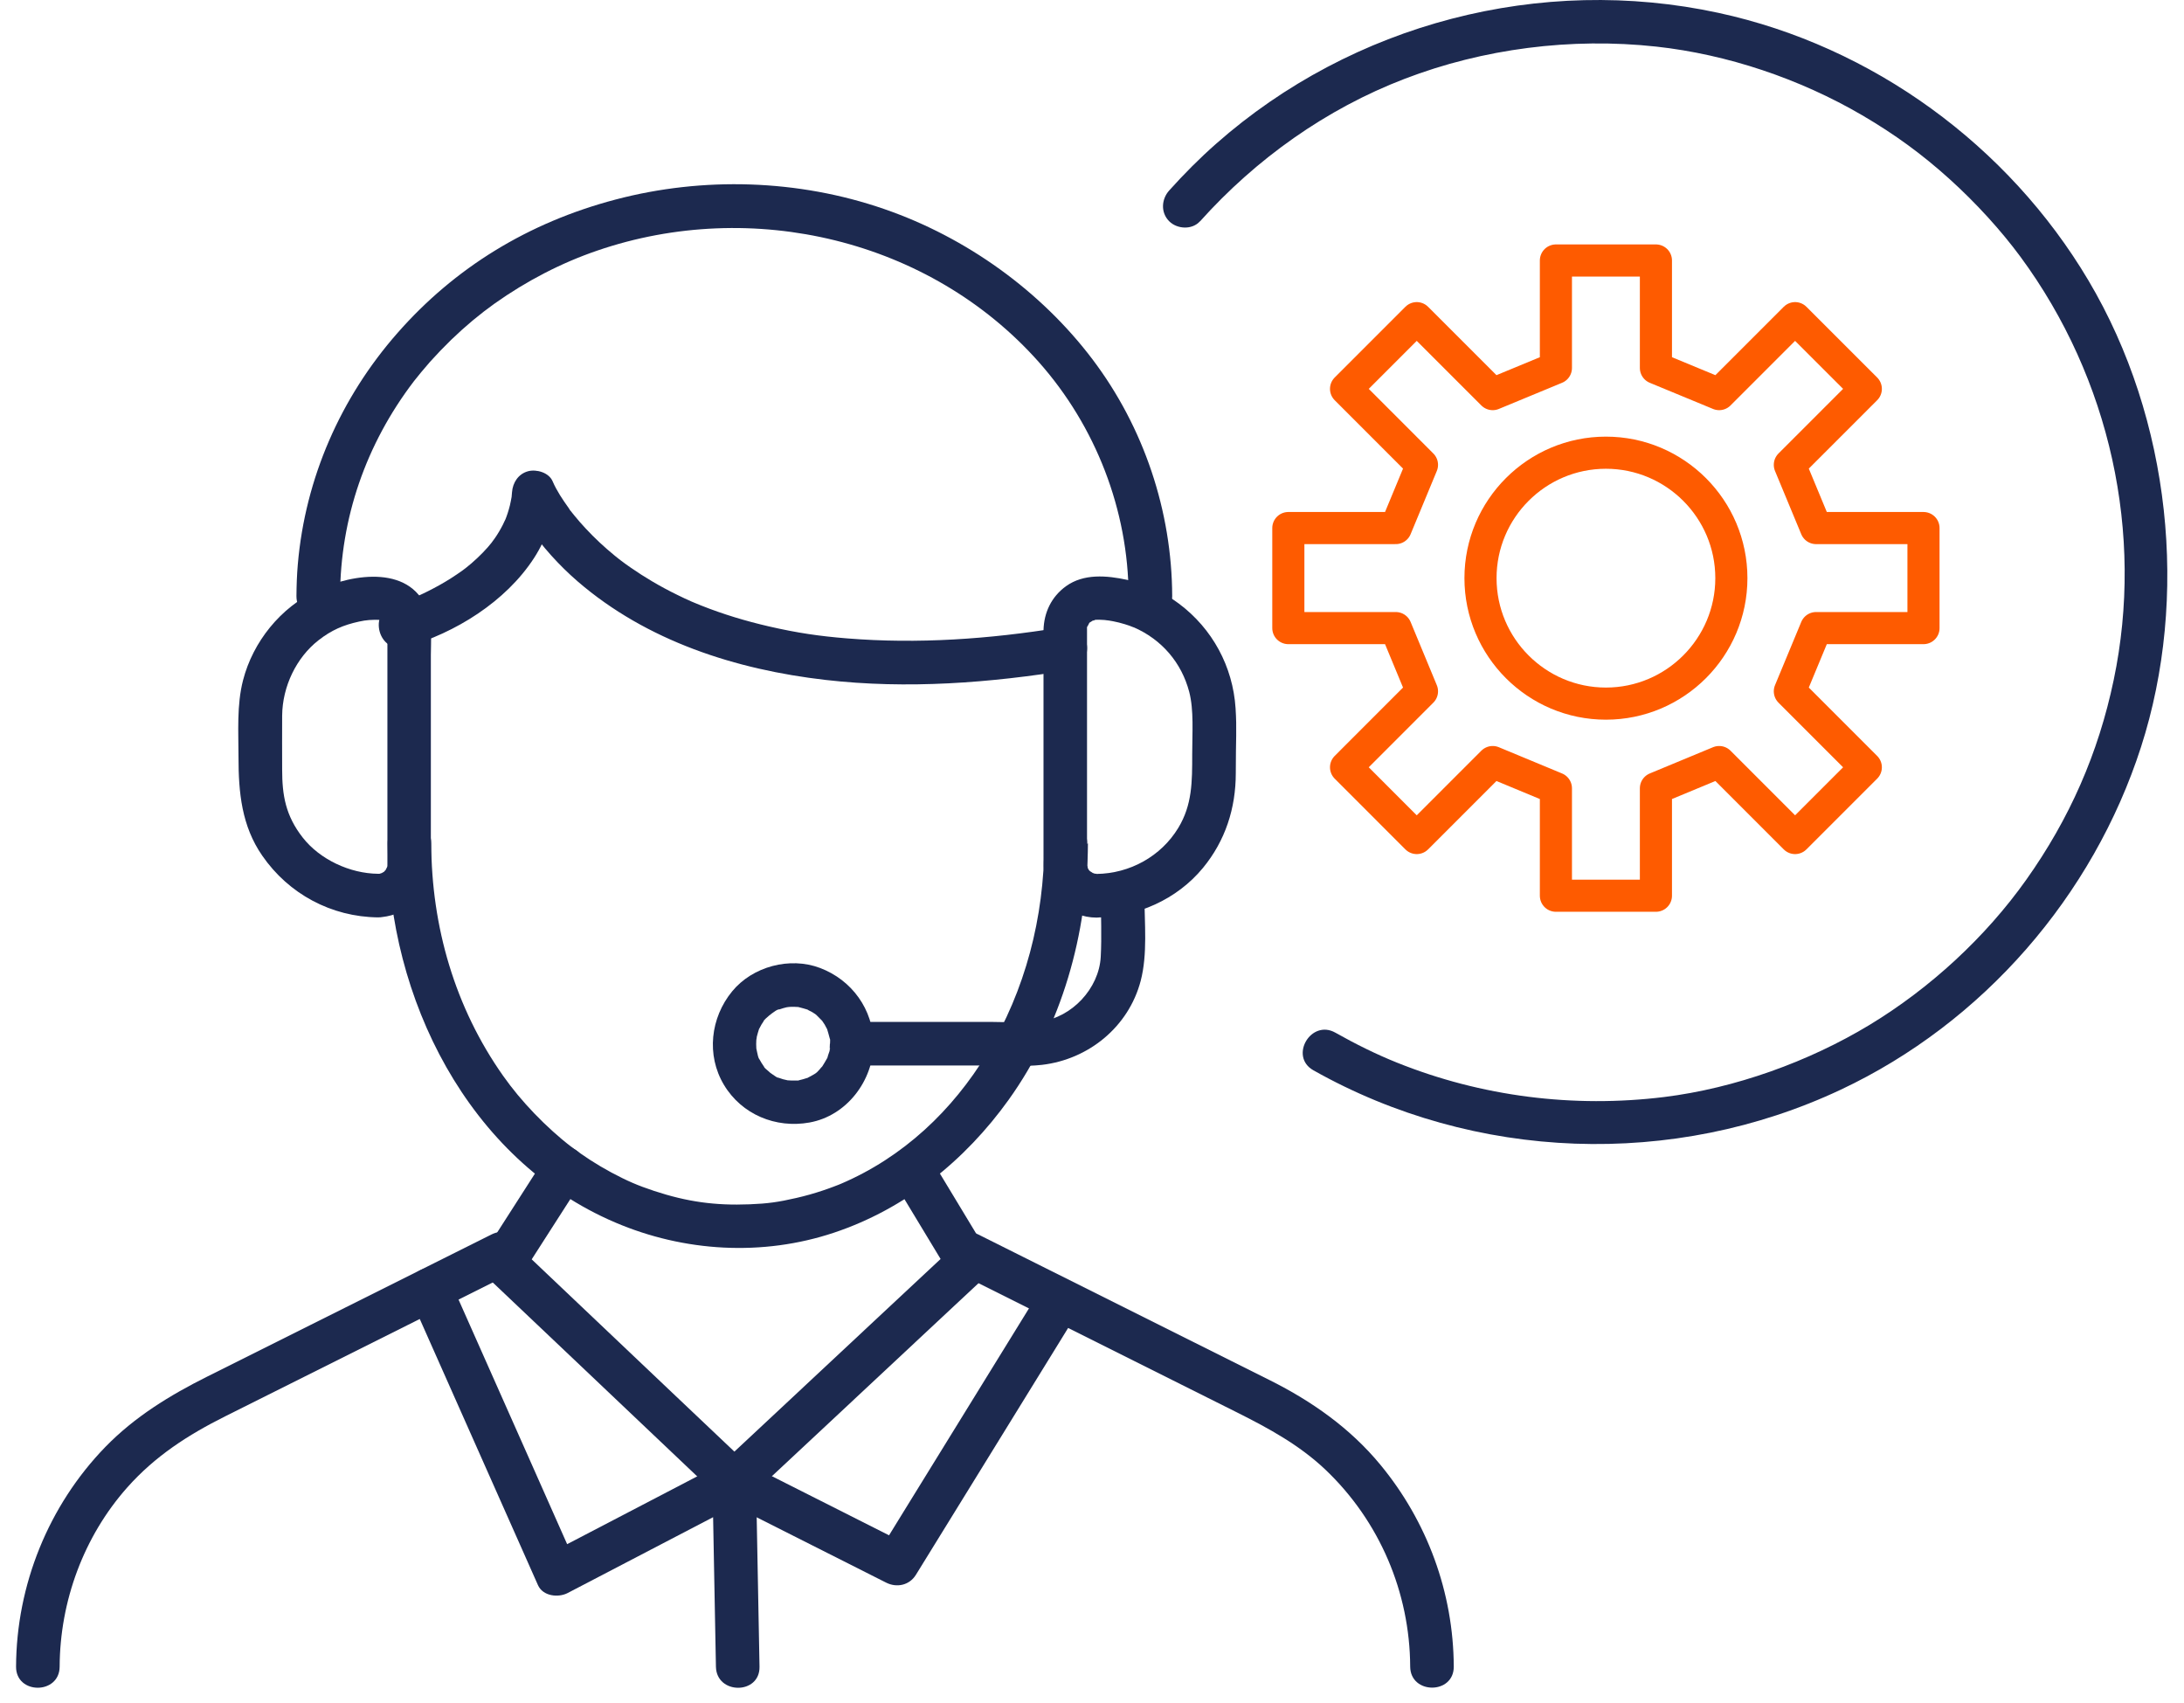 <svg width="68" height="53" viewBox="0 0 68 53" fill="none" xmlns="http://www.w3.org/2000/svg">
<path d="M12.07 26.249C12.084 31.055 14.567 36.094 19.149 38.052C21.302 38.973 23.743 39.115 25.97 38.371C28.191 37.629 30.05 36.125 31.405 34.235C33.058 31.928 33.864 29.071 33.873 26.249L33.194 26.927C34.067 26.927 34.069 25.57 33.194 25.57C32.825 25.57 32.516 25.88 32.516 26.249C32.509 28.556 31.927 30.826 30.731 32.796C29.655 34.569 28.121 36.024 26.174 36.854C26.267 36.815 26.129 36.872 26.108 36.881C26.054 36.903 26 36.924 25.943 36.944C25.832 36.985 25.722 37.026 25.611 37.062C25.342 37.152 25.068 37.229 24.792 37.292C24.233 37.421 23.901 37.467 23.338 37.489C22.266 37.532 21.397 37.412 20.368 37.073C19.85 36.901 19.532 36.763 19.036 36.499C18.586 36.257 18.154 35.978 17.749 35.669C17.837 35.736 17.652 35.592 17.659 35.598C17.602 35.553 17.548 35.508 17.491 35.461C17.399 35.384 17.308 35.304 17.218 35.223C17.019 35.044 16.827 34.859 16.643 34.667C16.263 34.271 15.954 33.898 15.666 33.491C14.162 31.362 13.434 28.838 13.427 26.251C13.425 25.378 12.068 25.376 12.07 26.251V26.249Z" fill="#1C294F"/>
<path d="M1.857 51.882C1.866 49.844 2.606 47.831 3.963 46.302C4.829 45.328 5.851 44.669 7.009 44.09C9.273 42.957 11.537 41.827 13.801 40.693C14.529 40.329 15.259 39.965 15.988 39.599C16.316 39.436 16.408 38.972 16.232 38.672C16.038 38.337 15.633 38.264 15.305 38.427C13.414 39.373 11.525 40.318 9.635 41.261C8.572 41.792 7.509 42.324 6.446 42.855C5.283 43.437 4.196 44.102 3.28 45.042C1.509 46.868 0.511 49.342 0.5 51.882C0.495 52.755 1.852 52.757 1.857 51.882Z" fill="#1C294F"/>
<path d="M29.774 39.598C31.615 40.519 33.454 41.439 35.295 42.357C36.371 42.896 37.448 43.434 38.524 43.972C39.515 44.468 40.46 44.986 41.261 45.743C42.953 47.347 43.896 49.57 43.907 51.879C43.912 52.752 45.269 52.754 45.264 51.879C45.253 49.577 44.439 47.36 42.971 45.587C42.035 44.456 40.849 43.622 39.547 42.97C37.267 41.831 34.989 40.691 32.71 39.553C31.959 39.178 31.208 38.802 30.457 38.427C30.129 38.264 29.722 38.339 29.53 38.671C29.354 38.972 29.444 39.435 29.774 39.598Z" fill="#1C294F"/>
<path d="M16.979 36.028C16.351 37.008 15.724 37.987 15.095 38.966C14.937 39.213 14.992 39.588 15.202 39.789C16.009 40.554 16.817 41.321 17.624 42.085C18.913 43.306 20.2 44.528 21.489 45.751C21.788 46.034 22.084 46.317 22.383 46.599C22.656 46.857 23.068 46.855 23.341 46.599C24.165 45.83 24.986 45.064 25.809 44.295C27.114 43.076 28.417 41.857 29.721 40.64C30.025 40.357 30.328 40.074 30.631 39.792C30.848 39.59 30.889 39.219 30.737 38.968C30.145 37.989 29.554 37.01 28.962 36.031C28.512 35.284 27.338 35.965 27.79 36.716C28.383 37.695 28.973 38.675 29.566 39.654L29.672 38.831C28.849 39.599 28.028 40.366 27.204 41.135C25.899 42.354 24.597 43.573 23.292 44.79C22.989 45.073 22.686 45.355 22.383 45.638H23.341C22.534 44.874 21.727 44.107 20.919 43.343C19.63 42.121 18.343 40.9 17.054 39.676C16.756 39.394 16.459 39.111 16.161 38.828L16.267 39.651C16.896 38.672 17.522 37.693 18.151 36.714C18.348 36.406 18.214 35.965 17.907 35.786C17.579 35.594 17.176 35.721 16.979 36.031V36.028Z" fill="#1C294F"/>
<path d="M10.588 18.556C10.597 16.138 11.388 13.831 12.888 11.866C12.98 11.746 13.227 11.447 13.387 11.266C13.6 11.029 13.822 10.798 14.05 10.576C14.496 10.147 14.939 9.778 15.396 9.452C16.4 8.74 17.483 8.181 18.596 7.801C23.413 6.15 28.945 7.449 32.34 11.266C34.113 13.261 35.131 15.878 35.14 18.556C35.142 19.429 36.499 19.431 36.497 18.556C36.488 15.905 35.612 13.295 34.011 11.18C32.41 9.066 30.101 7.394 27.527 6.506C24.856 5.583 21.893 5.492 19.164 6.212C16.434 6.931 14.154 8.342 12.379 10.362C10.603 12.381 9.504 14.887 9.273 17.563C9.244 17.893 9.233 18.223 9.23 18.556C9.228 19.429 10.585 19.431 10.588 18.556Z" fill="#1C294F"/>
<path d="M12.814 40.483C13.255 41.478 13.699 42.473 14.14 43.468C14.845 45.058 15.551 46.648 16.259 48.238C16.422 48.606 16.587 48.975 16.75 49.344C16.904 49.69 17.383 49.742 17.677 49.588C19.292 48.746 20.904 47.905 22.519 47.064C22.748 46.944 22.976 46.826 23.202 46.706L22.182 46.121C22.214 47.799 22.245 49.477 22.277 51.155C22.282 51.397 22.286 51.639 22.291 51.883C22.307 52.756 23.663 52.759 23.648 51.883C23.616 50.205 23.584 48.527 23.553 46.849C23.548 46.607 23.544 46.365 23.539 46.121C23.53 45.592 22.976 45.297 22.519 45.535C20.904 46.376 19.292 47.218 17.677 48.059C17.448 48.179 17.22 48.297 16.994 48.416L17.921 48.661C17.48 47.666 17.037 46.67 16.596 45.675C15.89 44.085 15.185 42.495 14.477 40.905C14.314 40.537 14.149 40.168 13.986 39.8C13.837 39.465 13.348 39.386 13.059 39.555C12.713 39.757 12.665 40.148 12.814 40.483Z" fill="#1C294F"/>
<path d="M22.52 46.708C23.997 47.454 25.474 48.198 26.953 48.944C27.166 49.051 27.378 49.159 27.591 49.266C27.923 49.433 28.317 49.349 28.518 49.021C29.086 48.101 29.656 47.178 30.223 46.258C31.135 44.778 32.048 43.299 32.96 41.82C33.168 41.481 33.378 41.142 33.586 40.802C34.046 40.056 32.872 39.375 32.415 40.117C31.847 41.038 31.277 41.96 30.71 42.881C29.798 44.36 28.884 45.839 27.973 47.318C27.765 47.657 27.555 47.997 27.347 48.336L28.274 48.092C26.797 47.345 25.32 46.601 23.841 45.855C23.628 45.749 23.416 45.64 23.203 45.534C22.875 45.369 22.468 45.448 22.276 45.778C22.1 46.079 22.19 46.54 22.52 46.705V46.708Z" fill="#1C294F"/>
<path d="M12.631 20.145C14.175 19.706 15.745 18.73 16.627 17.372C17.027 16.757 17.24 16.058 17.299 15.332L16.034 15.674C16.141 15.923 16.294 16.158 16.446 16.382C16.883 17.017 17.403 17.594 17.986 18.099C20.142 19.958 22.91 20.844 25.698 21.165C28.247 21.459 30.828 21.26 33.352 20.849C33.714 20.79 33.915 20.34 33.827 20.014C33.721 19.63 33.354 19.48 32.992 19.539C30.808 19.894 28.578 20.052 26.368 19.872C25.508 19.802 24.83 19.704 23.934 19.498C23.22 19.333 22.514 19.121 21.831 18.849C21.768 18.825 21.707 18.797 21.643 18.772C21.483 18.709 21.777 18.834 21.621 18.763C21.591 18.75 21.56 18.736 21.53 18.725C21.383 18.659 21.238 18.594 21.094 18.521C20.825 18.39 20.56 18.248 20.3 18.094C20.074 17.96 19.854 17.82 19.64 17.671C19.533 17.599 19.429 17.522 19.327 17.445C19.253 17.388 19.212 17.354 19.316 17.438C19.259 17.393 19.203 17.348 19.146 17.302C18.823 17.038 18.515 16.753 18.23 16.445C18.111 16.319 17.997 16.187 17.887 16.052C17.864 16.022 17.841 15.995 17.817 15.966C17.803 15.95 17.792 15.934 17.78 15.918C17.724 15.848 17.769 15.952 17.837 15.991C17.79 15.963 17.74 15.862 17.706 15.814C17.52 15.554 17.333 15.278 17.206 14.982C17.091 14.71 16.702 14.598 16.439 14.67C16.136 14.754 15.964 15.025 15.942 15.323C15.939 15.369 15.935 15.414 15.93 15.459C15.942 15.391 15.939 15.396 15.928 15.477C15.912 15.563 15.896 15.649 15.876 15.733C15.835 15.898 15.783 16.058 15.718 16.215C15.772 16.086 15.668 16.312 15.657 16.334C15.62 16.407 15.58 16.479 15.539 16.549C15.498 16.619 15.453 16.687 15.408 16.753C15.394 16.773 15.245 16.972 15.336 16.857C15.141 17.106 14.917 17.329 14.68 17.535C14.621 17.585 14.562 17.635 14.501 17.682C14.44 17.73 14.44 17.73 14.501 17.682C14.472 17.705 14.44 17.728 14.411 17.75C14.291 17.836 14.169 17.92 14.044 17.999C13.816 18.144 13.578 18.277 13.334 18.399C13.228 18.454 13.119 18.503 13.011 18.553C12.961 18.576 12.911 18.596 12.861 18.619C13.06 18.53 12.895 18.605 12.85 18.621C12.66 18.696 12.468 18.77 12.271 18.827C11.432 19.064 11.789 20.376 12.633 20.136L12.631 20.145Z" fill="#1C294F"/>
<path d="M34.139 27.198C33.972 27.198 34.073 27.194 34.096 27.198C34.08 27.196 33.983 27.153 34.053 27.194C34.053 27.194 33.872 27.07 33.956 27.14C33.944 27.131 33.881 27.045 33.924 27.117C33.935 27.137 33.818 26.936 33.859 27.008C33.892 27.07 33.838 26.875 33.847 26.986C33.845 26.952 33.845 26.927 33.845 26.895C33.845 26.789 33.845 26.685 33.845 26.579V20.655C33.845 20.307 33.845 19.957 33.845 19.608C33.845 19.516 33.836 19.549 33.865 19.473C33.827 19.574 33.922 19.378 33.922 19.378C33.899 19.414 33.872 19.423 33.954 19.355C33.87 19.425 34.051 19.298 34.051 19.301C33.967 19.348 34.166 19.287 34.06 19.298C34.284 19.278 34.496 19.308 34.655 19.339C34.779 19.364 34.904 19.393 35.026 19.432C35.073 19.448 35.123 19.463 35.17 19.479C35.161 19.477 35.376 19.561 35.288 19.522C36.179 19.907 36.79 20.635 37.027 21.538C37.176 22.11 37.12 22.815 37.12 23.473C37.12 24.344 37.122 25.05 36.688 25.769C36.15 26.658 35.175 27.194 34.137 27.205C33.264 27.214 33.261 28.571 34.137 28.562C35.401 28.549 36.645 28.001 37.455 27.017C38.153 26.169 38.477 25.161 38.477 24.068C38.477 22.976 38.513 22.716 38.47 22.046C38.386 20.748 37.749 19.572 36.708 18.792C36.233 18.437 35.675 18.174 35.093 18.05C34.46 17.914 33.743 17.849 33.189 18.249C32.737 18.577 32.504 19.063 32.49 19.62C32.486 19.76 32.49 19.902 32.49 20.045C32.49 21.54 32.49 23.032 32.49 24.527V26.624C32.49 26.773 32.486 26.92 32.502 27.067C32.587 27.902 33.289 28.564 34.139 28.564C34.989 28.564 35.014 27.207 34.139 27.207V27.198Z" fill="#1C294F"/>
<path d="M11.766 28.557C12.515 28.528 13.177 28.053 13.365 27.311C13.415 27.112 13.415 26.915 13.415 26.714V25.061C13.415 23.502 13.415 21.942 13.415 20.384C13.415 19.976 13.462 19.508 13.345 19.112C12.883 17.559 10.993 17.844 9.862 18.38C8.731 18.916 7.878 19.976 7.568 21.173C7.367 21.951 7.426 22.781 7.426 23.577C7.426 24.665 7.523 25.71 8.166 26.637C8.989 27.829 10.316 28.541 11.768 28.557C12.641 28.566 12.641 27.209 11.768 27.2C10.895 27.191 9.961 26.757 9.425 26.072C8.889 25.386 8.785 24.753 8.785 23.952C8.785 23.394 8.781 22.835 8.785 22.276C8.794 21.365 9.229 20.469 9.914 19.933C10.321 19.614 10.692 19.456 11.176 19.35C11.402 19.3 11.576 19.287 11.848 19.296C11.759 19.293 11.868 19.307 11.884 19.314C11.782 19.275 11.979 19.372 11.979 19.37C11.909 19.327 11.992 19.391 12.001 19.402C11.92 19.305 12.087 19.551 12.049 19.483C12.015 19.422 12.069 19.617 12.06 19.506C12.069 19.605 12.06 19.556 12.062 19.583C12.062 19.59 12.062 19.596 12.062 19.601C12.062 19.646 12.062 19.691 12.062 19.739V26.411C12.062 26.564 12.062 26.718 12.062 26.872C12.062 26.963 12.067 26.953 12.042 27.021C12.076 26.933 12.019 27.067 12.004 27.087C12.004 27.087 11.929 27.153 11.979 27.123C11.938 27.148 11.897 27.171 11.857 27.195C11.906 27.171 11.893 27.173 11.814 27.2C11.872 27.198 11.859 27.2 11.771 27.2C11.404 27.214 11.092 27.501 11.092 27.879C11.092 28.236 11.402 28.571 11.771 28.557H11.766Z" fill="#1C294F"/>
<path d="M34.276 27.883C34.276 28.514 34.306 29.154 34.272 29.785C34.218 30.777 33.365 31.673 32.404 31.795C31.899 31.859 31.363 31.811 30.859 31.811H26.519C25.646 31.811 25.644 33.168 26.519 33.168H30.811C31.348 33.168 31.906 33.209 32.442 33.148C33.894 32.978 35.14 31.965 35.516 30.533C35.735 29.694 35.633 28.744 35.633 27.885C35.633 27.026 34.276 27.01 34.276 27.885V27.883Z" fill="#1C294F"/>
<path d="M25.839 32.489C25.839 32.541 25.835 32.591 25.833 32.641C25.826 32.779 25.842 32.616 25.839 32.609C25.858 32.664 25.801 32.793 25.783 32.849C25.772 32.888 25.758 32.953 25.735 32.987C25.744 32.976 25.805 32.847 25.744 32.958C25.697 33.041 25.649 33.123 25.597 33.204C25.516 33.329 25.672 33.145 25.602 33.197C25.573 33.22 25.548 33.258 25.523 33.286C25.489 33.319 25.322 33.507 25.446 33.367C25.398 33.421 25.308 33.462 25.247 33.498C25.22 33.514 25.19 33.528 25.161 33.543C25.048 33.609 25.288 33.51 25.122 33.559C25.043 33.584 24.966 33.609 24.887 33.625C24.826 33.638 24.765 33.686 24.896 33.627C24.865 33.641 24.806 33.634 24.77 33.636C24.684 33.641 24.6 33.632 24.516 33.629C24.412 33.625 24.681 33.666 24.523 33.629C24.476 33.618 24.428 33.609 24.381 33.596C24.333 33.582 24.288 33.566 24.243 33.55C24.168 33.525 24.204 33.566 24.27 33.564C24.215 33.566 24.107 33.48 24.059 33.449C24.026 33.428 23.994 33.401 23.96 33.381C23.879 33.333 24.075 33.489 23.967 33.381C23.922 33.335 23.779 33.238 23.768 33.177C23.779 33.236 23.831 33.27 23.786 33.202C23.759 33.161 23.732 33.123 23.707 33.082C23.691 33.055 23.675 33.028 23.659 32.998C23.637 32.953 23.551 32.856 23.648 32.985C23.605 32.928 23.589 32.822 23.573 32.754C23.564 32.722 23.56 32.691 23.553 32.657C23.521 32.521 23.56 32.795 23.548 32.614C23.544 32.537 23.542 32.46 23.548 32.386L23.553 32.336C23.562 32.259 23.56 32.268 23.546 32.367C23.555 32.358 23.562 32.288 23.564 32.27C23.582 32.191 23.609 32.114 23.632 32.035C23.682 31.881 23.56 32.159 23.641 32.019C23.666 31.978 23.686 31.933 23.709 31.892C23.729 31.858 23.752 31.827 23.774 31.793L23.788 31.773C23.831 31.714 23.826 31.721 23.77 31.797C23.779 31.752 23.899 31.657 23.933 31.626C23.942 31.619 24.05 31.508 23.974 31.587C23.897 31.666 24.008 31.564 24.021 31.555C24.078 31.517 24.206 31.409 24.272 31.415C24.265 31.415 24.118 31.47 24.245 31.429C24.29 31.413 24.338 31.397 24.383 31.384C24.415 31.375 24.446 31.368 24.478 31.359C24.489 31.356 24.65 31.325 24.534 31.345C24.419 31.366 24.582 31.343 24.593 31.343C24.636 31.341 24.679 31.341 24.72 31.341C24.761 31.341 24.804 31.345 24.846 31.347C25 31.352 24.729 31.316 24.865 31.35C24.96 31.375 25.052 31.399 25.147 31.429C25.292 31.474 25.068 31.37 25.141 31.427C25.183 31.458 25.242 31.479 25.288 31.506C25.315 31.521 25.342 31.54 25.369 31.558C25.396 31.576 25.421 31.594 25.446 31.612C25.371 31.553 25.362 31.549 25.419 31.596C25.475 31.653 25.532 31.709 25.586 31.764C25.699 31.877 25.512 31.641 25.597 31.775C25.625 31.816 25.652 31.854 25.677 31.895C25.701 31.935 25.722 31.978 25.744 32.021C25.812 32.139 25.708 31.897 25.753 32.037C25.783 32.132 25.808 32.225 25.833 32.32C25.846 32.376 25.878 32.397 25.833 32.288C25.855 32.34 25.844 32.435 25.844 32.492C25.849 32.847 26.151 33.186 26.522 33.17C26.893 33.154 27.205 32.872 27.201 32.492C27.187 31.424 26.525 30.506 25.53 30.131C24.591 29.776 23.431 30.085 22.795 30.861C22.121 31.682 21.986 32.845 22.54 33.77C23.094 34.695 24.154 35.131 25.202 34.943C26.364 34.735 27.185 33.643 27.201 32.492C27.205 32.137 26.884 31.797 26.522 31.813C26.161 31.829 25.849 32.112 25.844 32.492L25.839 32.489Z" fill="#1C294F"/>
<path d="M37.362 6.892C39.108 4.945 41.293 3.389 43.736 2.453C46.178 1.516 48.915 1.161 51.572 1.451C53.778 1.693 56.035 2.45 57.984 3.59C58.993 4.18 59.839 4.798 60.685 5.56C61.53 6.322 62.306 7.177 62.91 7.996C65.699 11.782 66.764 16.615 65.812 21.163C65.335 23.445 64.439 25.485 63.084 27.392C61.82 29.172 60.101 30.759 58.21 31.904C56.32 33.048 54.017 33.878 51.808 34.15C48.99 34.495 46.126 34.136 43.492 33.077C42.833 32.813 42.196 32.494 41.578 32.146C40.816 31.716 40.131 32.888 40.893 33.317C45.918 36.151 52.104 36.373 57.317 33.919C61.739 31.838 65.165 27.898 66.662 23.253C68.159 18.607 67.598 13.066 65.025 8.731C62.528 4.524 58.296 1.437 53.508 0.401C47.97 -0.797 42.11 0.727 37.862 4.477C37.347 4.931 36.863 5.418 36.404 5.929C36.159 6.202 36.134 6.618 36.404 6.888C36.652 7.136 37.118 7.161 37.362 6.888V6.892Z" fill="#1C294F"/>
<path d="M48.444 27.883V24.539L46.476 23.722L44.111 26.087L41.91 23.885L44.274 21.52L43.458 19.552H40.113V16.438H43.458L44.274 14.47L41.91 12.105L44.111 9.904L46.476 12.268L48.444 11.454V8.109H51.558V11.454L53.527 12.268L55.891 9.904L58.093 12.105L55.728 14.47L56.545 16.438H59.889V19.552H56.545L55.728 21.52L58.093 23.885L55.891 26.087L53.527 23.722L51.558 24.539V27.883H48.444ZM50.001 14.092C47.847 14.092 46.096 15.843 46.096 17.997C46.096 20.151 47.847 21.903 50.001 21.903C52.155 21.903 53.907 20.151 53.907 17.997C53.907 15.843 52.155 14.092 50.001 14.092Z" stroke="#FE5B00" stroke-linecap="round" stroke-linejoin="round"/>
</svg>

